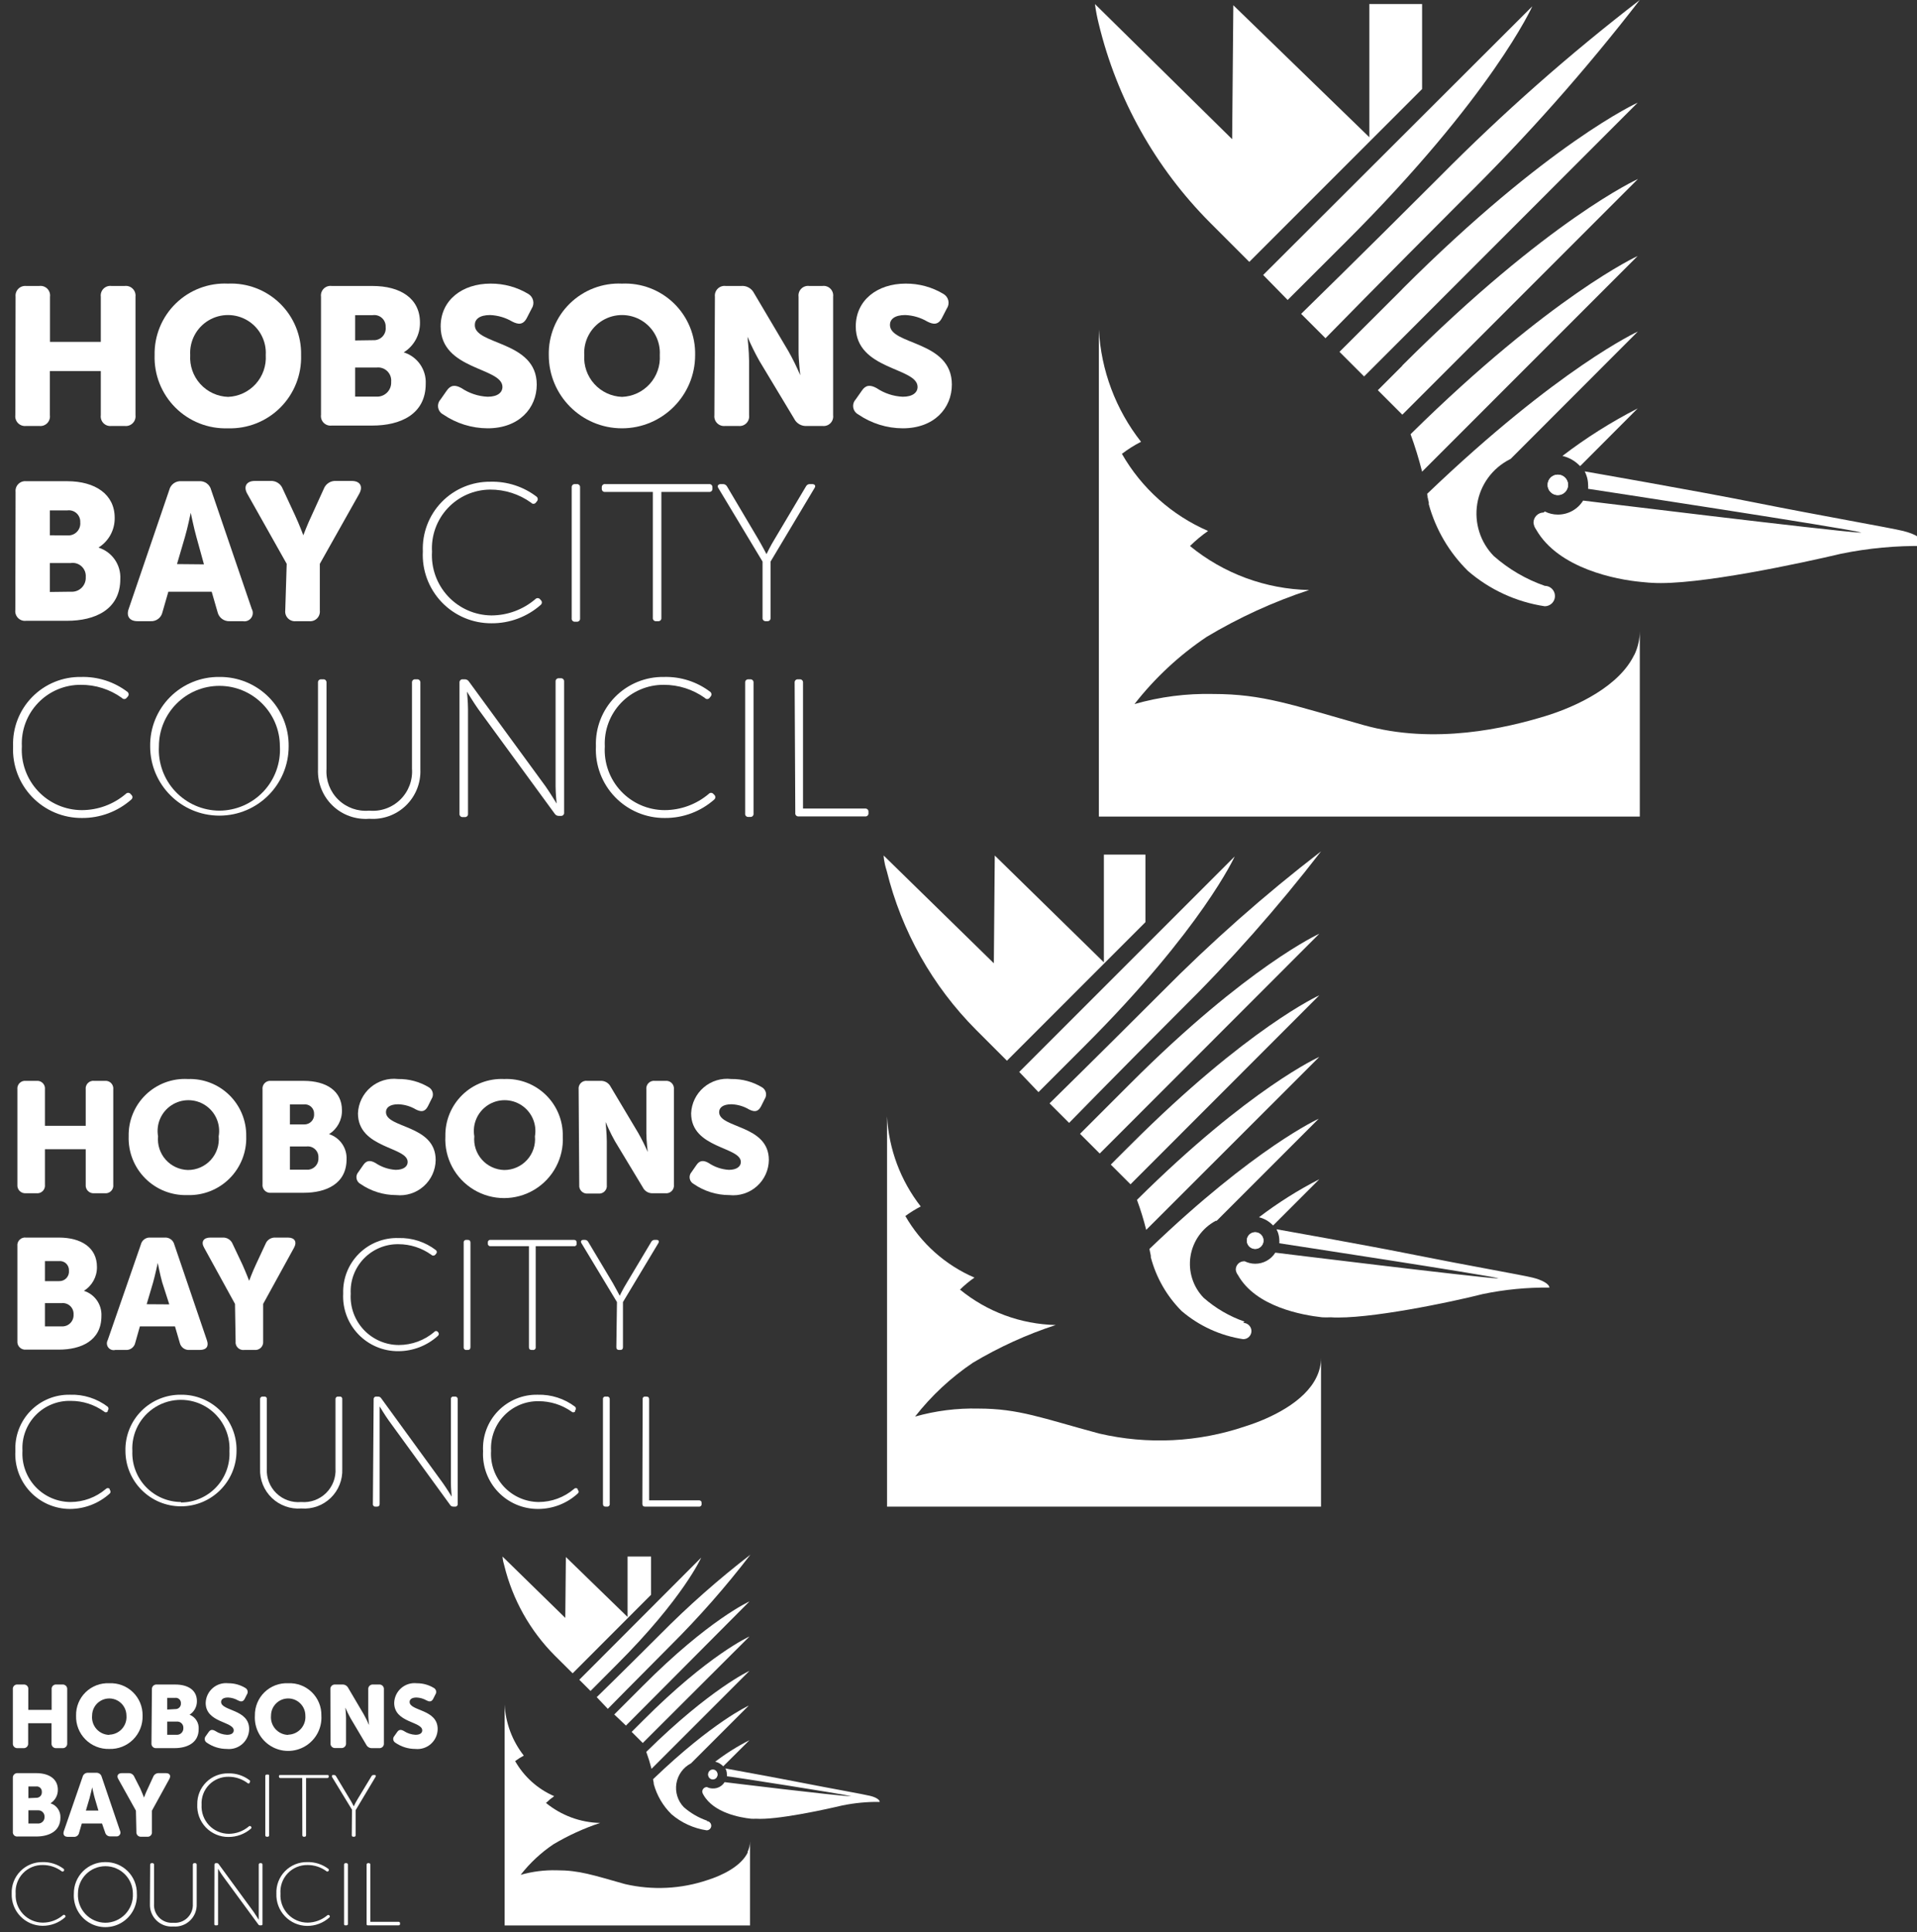 <?xml version="1.0" encoding="UTF-8"?>
<svg width="259px" height="261px" viewBox="0 0 259 261" version="1.1" xmlns="http://www.w3.org/2000/svg" xmlns:xlink="http://www.w3.org/1999/xlink">
    <rect x="0" y="0" width="259" height="261" fill="#333333" stroke="none"/>
    <!-- Generator: Sketch 51.2 (57519) - http://www.bohemiancoding.com/sketch -->
    <title>sprite-logo</title>
    <desc>Created with Sketch.</desc>
    <defs></defs>
    <g id="Page-1" stroke="none" stroke-width="1" fill="none" fill-rule="evenodd">
        <g id="sprite-logo" fill="#FFFFFF" fill-rule="nonzero">
            <g id="logo-hudsonsBay_small" transform="translate(0, 210)">
                <path d="M1.737,18.205 C1.71,18.022 1.771,17.838 1.902,17.707 C2.032,17.576 2.217,17.515 2.4,17.542 L3.158,17.542 C3.341,17.515 3.526,17.576 3.656,17.707 C3.787,17.838 3.848,18.022 3.821,18.205 L3.821,20.968 L6.979,20.968 L6.979,18.205 C6.952,18.022 7.013,17.838 7.144,17.707 C7.274,17.576 7.459,17.515 7.642,17.542 L8.416,17.542 C8.597,17.522 8.778,17.585 8.907,17.714 C9.036,17.843 9.099,18.024 9.079,18.205 L9.079,25.468 C9.099,25.65 9.036,25.831 8.907,25.96 C8.778,26.089 8.597,26.152 8.416,26.132 L7.626,26.132 C7.445,26.152 7.264,26.089 7.135,25.96 C7.006,25.831 6.943,25.65 6.963,25.468 L6.963,22.768 L3.805,22.768 L3.805,25.468 C3.826,25.65 3.762,25.831 3.633,25.96 C3.504,26.089 3.323,26.152 3.142,26.132 L2.4,26.132 C2.219,26.152 2.038,26.089 1.909,25.96 C1.78,25.831 1.716,25.65 1.737,25.468 L1.737,18.205 Z" id="Shape"></path>
                <path d="M14.763,17.368 C15.951,17.311 17.11,17.749 17.963,18.578 C18.815,19.407 19.286,20.553 19.263,21.742 C19.303,22.947 18.842,24.115 17.989,24.968 C17.136,25.821 15.968,26.282 14.763,26.242 C13.561,26.278 12.397,25.814 11.548,24.962 C10.698,24.11 10.239,22.945 10.279,21.742 C10.251,20.554 10.719,19.409 11.569,18.579 C12.42,17.75 13.577,17.311 14.763,17.368 Z M14.763,24.316 C15.419,24.301 16.039,24.016 16.478,23.529 C16.917,23.042 17.136,22.396 17.084,21.742 C17.084,20.913 16.642,20.147 15.924,19.732 C15.206,19.317 14.321,19.317 13.603,19.732 C12.884,20.147 12.442,20.913 12.442,21.742 C12.381,22.401 12.596,23.056 13.036,23.55 C13.476,24.044 14.102,24.333 14.763,24.347 L14.763,24.316 Z" id="Shape"></path>
                <path d="M20.526,18.205 C20.506,18.024 20.569,17.843 20.698,17.714 C20.827,17.585 21.008,17.522 21.189,17.542 L23.684,17.542 C25.405,17.542 26.605,18.3 26.605,19.784 C26.618,20.527 26.241,21.222 25.611,21.616 C26.407,21.926 26.907,22.721 26.842,23.574 C26.842,25.437 25.263,26.132 23.574,26.132 L21.126,26.132 C20.945,26.152 20.764,26.089 20.635,25.96 C20.506,25.831 20.443,25.65 20.463,25.468 L20.526,18.205 Z M23.684,20.858 C23.894,20.868 24.097,20.787 24.243,20.635 C24.388,20.484 24.461,20.277 24.442,20.068 C24.454,19.861 24.372,19.66 24.219,19.519 C24.066,19.378 23.858,19.313 23.653,19.342 L22.595,19.342 L22.595,20.921 L23.684,20.858 Z M23.858,24.332 C24.105,24.345 24.346,24.253 24.521,24.079 C24.696,23.904 24.788,23.663 24.774,23.416 C24.789,23.176 24.698,22.941 24.524,22.774 C24.351,22.606 24.113,22.524 23.874,22.547 L22.595,22.547 L22.595,24.332 L23.858,24.332 Z" id="Shape"></path>
                <path d="M27.805,24.505 L28.184,23.968 C28.421,23.621 28.689,23.589 29.084,23.811 C29.555,24.122 30.1,24.302 30.663,24.332 C31.295,24.332 31.579,24.079 31.579,23.732 C31.579,22.516 27.789,22.721 27.789,20.021 C27.811,19.254 28.153,18.531 28.732,18.027 C29.311,17.523 30.074,17.284 30.837,17.368 C31.649,17.361 32.447,17.58 33.142,18 C33.297,18.085 33.408,18.232 33.448,18.404 C33.487,18.576 33.45,18.757 33.347,18.9 L33.063,19.468 C32.826,19.926 32.495,19.863 32.163,19.689 C31.75,19.449 31.283,19.313 30.805,19.295 C30.142,19.295 29.874,19.563 29.874,19.895 C29.874,21.142 33.663,20.842 33.663,23.558 C33.654,24.326 33.322,25.055 32.748,25.566 C32.174,26.077 31.411,26.322 30.647,26.242 C29.676,26.243 28.728,25.945 27.932,25.389 C27.786,25.298 27.687,25.147 27.663,24.977 C27.639,24.806 27.691,24.634 27.805,24.505 Z" id="Shape"></path>
                <path d="M38.937,17.368 C40.123,17.311 41.28,17.75 42.131,18.579 C42.981,19.409 43.449,20.554 43.421,21.742 C43.52,23.411 42.686,24.996 41.255,25.86 C39.825,26.725 38.033,26.725 36.602,25.86 C35.172,24.996 34.338,23.411 34.437,21.742 C34.414,20.553 34.885,19.407 35.737,18.578 C36.59,17.749 37.749,17.311 38.937,17.368 Z M38.937,24.316 C39.592,24.301 40.213,24.016 40.652,23.529 C41.091,23.042 41.31,22.396 41.258,21.742 C41.258,20.46 40.219,19.421 38.937,19.421 C37.655,19.421 36.616,20.46 36.616,21.742 C36.554,22.401 36.769,23.056 37.209,23.55 C37.65,24.044 38.275,24.333 38.937,24.347 L38.937,24.316 Z" id="Shape"></path>
                <path d="M44.637,18.205 C44.616,18.024 44.68,17.843 44.809,17.714 C44.938,17.585 45.119,17.522 45.3,17.542 L46.232,17.542 C46.564,17.516 46.881,17.69 47.037,17.984 L49.137,21.553 C49.408,22.027 49.651,22.518 49.863,23.021 C49.863,23.021 49.753,22.089 49.753,21.553 L49.753,18.205 C49.732,18.024 49.796,17.843 49.925,17.714 C50.054,17.585 50.234,17.522 50.416,17.542 L51.205,17.542 C51.387,17.522 51.567,17.585 51.696,17.714 C51.825,17.843 51.889,18.024 51.868,18.205 L51.868,25.468 C51.889,25.65 51.825,25.831 51.696,25.96 C51.567,26.089 51.387,26.152 51.205,26.132 L50.258,26.132 C49.932,26.146 49.628,25.966 49.484,25.674 L47.368,22.105 C47.105,21.635 46.867,21.15 46.658,20.653 C46.658,20.653 46.753,21.568 46.753,22.105 L46.753,25.453 C46.773,25.634 46.71,25.815 46.581,25.944 C46.452,26.073 46.271,26.136 46.089,26.116 L45.316,26.116 C45.134,26.136 44.954,26.073 44.825,25.944 C44.696,25.815 44.632,25.634 44.653,25.453 L44.637,18.205 Z" id="Shape"></path>
                <path d="M53.274,24.505 L53.653,23.968 C53.889,23.621 54.158,23.589 54.553,23.811 C55.023,24.122 55.568,24.302 56.132,24.332 C56.763,24.332 57.047,24.079 57.047,23.732 C57.047,22.516 53.258,22.721 53.258,20.021 C53.28,19.254 53.621,18.531 54.2,18.027 C54.779,17.523 55.542,17.284 56.305,17.368 C57.117,17.361 57.916,17.58 58.611,18 C58.766,18.085 58.877,18.232 58.916,18.404 C58.955,18.576 58.919,18.757 58.816,18.9 L58.532,19.468 C58.295,19.926 57.963,19.863 57.632,19.689 C57.218,19.449 56.752,19.313 56.274,19.295 C55.611,19.295 55.342,19.563 55.342,19.895 C55.342,21.142 59.132,20.842 59.132,23.558 C59.122,24.326 58.79,25.055 58.216,25.566 C57.642,26.077 56.88,26.322 56.116,26.242 C55.145,26.243 54.196,25.945 53.4,25.389 C53.254,25.298 53.156,25.147 53.131,24.977 C53.107,24.806 53.159,24.634 53.274,24.505 Z" id="Shape"></path>
                <path d="M1.737,30.174 C1.716,29.992 1.78,29.812 1.909,29.683 C2.038,29.553 2.219,29.49 2.4,29.511 L4.895,29.511 C6.616,29.511 7.816,30.284 7.816,31.753 C7.829,32.495 7.451,33.191 6.821,33.584 C7.653,33.848 8.204,34.638 8.163,35.511 C8.163,37.389 6.584,38.068 4.895,38.068 L2.4,38.068 C2.217,38.095 2.032,38.034 1.902,37.904 C1.771,37.773 1.71,37.588 1.737,37.405 L1.737,30.174 Z M4.895,32.842 C5.104,32.852 5.308,32.771 5.453,32.62 C5.598,32.468 5.671,32.262 5.653,32.053 C5.669,31.843 5.589,31.637 5.436,31.492 C5.282,31.348 5.072,31.281 4.863,31.311 L3.837,31.311 L3.837,32.889 L4.895,32.842 Z M5.1,36.316 C5.345,36.334 5.587,36.246 5.762,36.074 C5.938,35.901 6.03,35.661 6.016,35.416 C6.03,35.174 5.939,34.938 5.767,34.769 C5.594,34.599 5.357,34.513 5.116,34.532 L3.837,34.532 L3.837,36.316 L5.1,36.316 Z" id="Shape"></path>
                <path d="M11.163,30 C11.247,29.664 11.56,29.438 11.905,29.463 L12.995,29.463 C13.34,29.438 13.653,29.664 13.737,30 L16.216,37.295 C16.307,37.468 16.293,37.678 16.18,37.838 C16.066,37.998 15.873,38.081 15.679,38.053 L14.889,38.053 C14.575,38.057 14.296,37.85 14.211,37.547 L13.784,36.316 L11.053,36.316 L10.689,37.563 C10.626,37.907 10.311,38.146 9.963,38.116 L9.174,38.116 C8.684,38.116 8.479,37.816 8.621,37.358 L11.163,30 Z M13.295,34.563 L12.805,32.905 C12.647,32.368 12.458,31.421 12.458,31.421 C12.458,31.421 12.253,32.368 12.095,32.905 L11.605,34.563 L13.295,34.563 Z" id="Shape"></path>
                <path d="M18.363,34.579 L15.979,30.3 C15.711,29.842 15.979,29.511 16.437,29.511 L17.368,29.511 C17.704,29.492 18.015,29.689 18.142,30 L18.947,31.579 C19.216,32.163 19.453,32.811 19.453,32.811 C19.453,32.811 19.689,32.163 19.974,31.579 L20.7,30 C20.823,29.685 21.137,29.487 21.474,29.511 L22.421,29.511 C22.926,29.511 23.132,29.842 22.879,30.3 L20.526,34.579 L20.526,37.437 C20.553,37.62 20.492,37.804 20.361,37.935 C20.231,38.066 20.046,38.127 19.863,38.1 L19.089,38.1 C18.908,38.12 18.727,38.057 18.598,37.928 C18.469,37.799 18.406,37.618 18.426,37.437 L18.363,34.579 Z" id="Shape"></path>
                <path d="M30.868,29.542 C31.9,29.516 32.909,29.845 33.726,30.474 C33.821,30.553 33.821,30.647 33.726,30.758 L33.726,30.837 C33.69,30.883 33.635,30.911 33.576,30.911 C33.518,30.911 33.462,30.883 33.426,30.837 C32.691,30.291 31.8,29.998 30.884,30 C29.886,29.981 28.925,30.379 28.233,31.098 C27.54,31.817 27.179,32.793 27.237,33.789 C27.176,34.804 27.536,35.799 28.232,36.54 C28.928,37.281 29.899,37.703 30.916,37.705 C31.905,37.701 32.86,37.348 33.616,36.711 C33.652,36.67 33.704,36.646 33.758,36.646 C33.812,36.646 33.864,36.67 33.9,36.711 C33.946,36.746 33.974,36.802 33.974,36.861 C33.974,36.919 33.946,36.975 33.9,37.011 C33.058,37.738 31.981,38.136 30.868,38.132 C29.714,38.142 28.606,37.675 27.808,36.84 C27.01,36.006 26.592,34.879 26.653,33.726 C26.631,32.604 27.069,31.523 27.865,30.732 C28.662,29.942 29.747,29.512 30.868,29.542 Z" id="Shape"></path>
                <path d="M35.842,29.905 C35.837,29.849 35.857,29.794 35.897,29.755 C35.936,29.715 35.992,29.695 36.047,29.7 L36.158,29.7 C36.3,29.7 36.363,29.7 36.363,29.905 L36.363,37.895 C36.368,37.951 36.348,38.006 36.308,38.045 C36.269,38.085 36.214,38.105 36.158,38.1 L36.047,38.1 C35.992,38.105 35.936,38.085 35.897,38.045 C35.857,38.006 35.837,37.951 35.842,37.895 L35.842,29.905 Z" id="Shape"></path>
                <path d="M40.832,30.174 L37.895,30.174 C37.839,30.179 37.784,30.159 37.744,30.119 C37.705,30.079 37.685,30.024 37.689,29.968 C37.689,29.826 37.689,29.763 37.895,29.763 L44.211,29.763 C44.353,29.763 44.416,29.763 44.416,29.968 C44.421,30.024 44.401,30.079 44.361,30.119 C44.321,30.159 44.266,30.179 44.211,30.174 L41.353,30.174 L41.353,37.895 C41.358,37.951 41.337,38.006 41.298,38.045 C41.258,38.085 41.203,38.105 41.147,38.1 L41.053,38.1 C40.997,38.105 40.942,38.085 40.902,38.045 C40.863,38.006 40.842,37.951 40.847,37.895 L40.832,30.174 Z" id="Shape"></path>
                <path d="M47.558,34.453 L44.842,30 C44.842,29.858 44.842,29.763 44.984,29.763 L45.126,29.763 C45.226,29.761 45.321,29.808 45.379,29.889 L47.274,33.047 C47.526,33.442 47.795,33.995 47.795,33.995 C47.945,33.669 48.113,33.353 48.3,33.047 L50.211,29.889 C50.268,29.808 50.363,29.761 50.463,29.763 L50.605,29.763 C50.763,29.763 50.826,29.858 50.747,30 L48.047,34.516 L48.047,37.895 C48.052,37.951 48.032,38.006 47.993,38.045 C47.953,38.085 47.898,38.105 47.842,38.1 L47.732,38.1 C47.676,38.105 47.621,38.085 47.581,38.045 C47.541,38.006 47.521,37.951 47.526,37.895 L47.558,34.453 Z" id="Shape"></path>
                <path d="M5.747,41.526 C6.777,41.497 7.785,41.82 8.605,42.442 C8.684,42.527 8.684,42.657 8.605,42.742 C8.566,42.784 8.512,42.807 8.455,42.807 C8.398,42.807 8.344,42.784 8.305,42.742 C7.577,42.208 6.698,41.92 5.795,41.921 C4.778,41.896 3.798,42.302 3.097,43.039 C2.396,43.776 2.04,44.775 2.116,45.789 C2.055,46.804 2.415,47.799 3.111,48.54 C3.807,49.281 4.778,49.703 5.795,49.705 C6.784,49.701 7.739,49.348 8.495,48.711 C8.531,48.67 8.582,48.646 8.637,48.646 C8.691,48.646 8.743,48.67 8.779,48.711 C8.825,48.743 8.853,48.796 8.853,48.853 C8.853,48.909 8.825,48.962 8.779,48.995 C7.944,49.735 6.864,50.14 5.747,50.132 C4.614,50.124 3.532,49.658 2.747,48.84 C1.962,48.023 1.541,46.922 1.579,45.789 C1.535,44.663 1.957,43.567 2.746,42.761 C3.534,41.955 4.62,41.508 5.747,41.526 Z" id="Shape"></path>
                <path d="M14.211,41.526 C15.349,41.505 16.448,41.946 17.254,42.75 C18.061,43.554 18.507,44.651 18.489,45.789 C18.586,47.372 17.797,48.877 16.44,49.697 C15.084,50.517 13.385,50.517 12.028,49.697 C10.672,48.877 9.883,47.372 9.979,45.789 C9.966,44.66 10.407,43.574 11.202,42.772 C11.998,41.971 13.081,41.522 14.211,41.526 Z M14.211,49.721 C15.237,49.722 16.218,49.302 16.926,48.559 C17.633,47.816 18.005,46.814 17.953,45.789 C17.953,43.74 16.291,42.079 14.242,42.079 C12.193,42.079 10.532,43.74 10.532,45.789 C10.48,46.803 10.843,47.795 11.536,48.536 C12.23,49.278 13.195,49.705 14.211,49.721 Z" id="Shape"></path>
                <path d="M20.289,41.874 C20.285,41.818 20.305,41.763 20.344,41.723 C20.384,41.684 20.439,41.664 20.495,41.668 L20.605,41.668 C20.661,41.664 20.716,41.684 20.756,41.723 C20.795,41.763 20.815,41.818 20.811,41.874 L20.811,47.163 C20.762,47.864 21.022,48.551 21.523,49.043 C22.024,49.535 22.716,49.783 23.416,49.721 C24.122,49.788 24.822,49.54 25.33,49.045 C25.838,48.549 26.102,47.855 26.053,47.147 L26.053,41.874 C26.048,41.818 26.068,41.763 26.107,41.723 C26.147,41.684 26.202,41.664 26.258,41.668 L26.368,41.668 C26.424,41.664 26.479,41.684 26.519,41.723 C26.559,41.763 26.579,41.818 26.574,41.874 L26.574,47.195 C26.608,48.031 26.282,48.842 25.678,49.422 C25.074,50.002 24.25,50.295 23.416,50.226 C22.581,50.295 21.758,50.002 21.154,49.422 C20.55,48.842 20.223,48.031 20.258,47.195 L20.289,41.874 Z" id="Shape"></path>
                <path d="M28.974,41.874 C28.969,41.818 28.989,41.763 29.028,41.723 C29.068,41.684 29.123,41.664 29.179,41.668 L29.289,41.668 C29.391,41.659 29.489,41.708 29.542,41.795 L34.279,48.268 C34.547,48.647 34.958,49.326 34.958,49.326 C34.958,49.326 34.958,48.679 34.958,48.268 L34.958,41.874 C34.953,41.818 34.973,41.763 35.013,41.723 C35.052,41.684 35.107,41.664 35.163,41.668 L35.258,41.668 C35.314,41.664 35.369,41.684 35.408,41.723 C35.448,41.763 35.468,41.818 35.463,41.874 L35.463,49.879 C35.463,50.005 35.463,50.068 35.258,50.068 L35.147,50.068 C35.046,50.078 34.948,50.029 34.895,49.942 L30.158,43.484 C29.874,43.105 29.463,42.426 29.463,42.426 C29.463,42.426 29.463,43.058 29.463,43.484 L29.463,49.879 C29.463,50.005 29.463,50.068 29.258,50.068 L29.163,50.068 C29.021,50.068 28.958,50.068 28.958,49.879 L28.974,41.874 Z" id="Shape"></path>
                <path d="M41.511,41.526 C42.54,41.497 43.548,41.82 44.368,42.442 C44.41,42.481 44.434,42.535 44.434,42.592 C44.434,42.649 44.41,42.703 44.368,42.742 C44.332,42.783 44.281,42.806 44.226,42.806 C44.172,42.806 44.12,42.783 44.084,42.742 C43.352,42.205 42.466,41.918 41.558,41.921 C40.544,41.9 39.568,42.309 38.871,43.045 C38.173,43.782 37.819,44.778 37.895,45.789 C37.829,46.806 38.188,47.803 38.885,48.545 C39.582,49.287 40.556,49.707 41.574,49.705 C42.539,49.69 43.47,49.345 44.211,48.726 C44.246,48.686 44.298,48.662 44.353,48.662 C44.407,48.662 44.459,48.686 44.495,48.726 C44.541,48.759 44.569,48.812 44.569,48.868 C44.569,48.925 44.541,48.978 44.495,49.011 C43.667,49.753 42.591,50.158 41.479,50.147 C40.348,50.131 39.272,49.66 38.493,48.839 C37.714,48.019 37.299,46.92 37.342,45.789 C37.294,44.661 37.714,43.563 38.504,42.756 C39.293,41.949 40.382,41.503 41.511,41.526 Z" id="Shape"></path>
                <path d="M46.484,41.874 C46.479,41.818 46.499,41.763 46.539,41.723 C46.579,41.684 46.634,41.664 46.689,41.668 L46.8,41.668 C46.856,41.664 46.911,41.684 46.95,41.723 C46.99,41.763 47.01,41.818 47.005,41.874 L47.005,49.879 C47.005,50.005 46.926,50.068 46.8,50.068 L46.689,50.068 C46.563,50.068 46.484,50.068 46.484,49.879 L46.484,41.874 Z" id="Shape"></path>
                <path d="M49.532,41.874 C49.527,41.818 49.547,41.763 49.586,41.723 C49.626,41.684 49.681,41.664 49.737,41.668 L49.832,41.668 C49.887,41.664 49.942,41.684 49.982,41.723 C50.022,41.763 50.042,41.818 50.037,41.874 L50.037,49.595 L53.858,49.595 C53.984,49.595 54.047,49.674 54.047,49.8 L54.047,49.879 C54.052,49.931 54.034,49.982 53.997,50.018 C53.961,50.055 53.91,50.073 53.858,50.068 L49.737,50.068 C49.595,50.068 49.532,50.068 49.532,49.879 L49.532,41.874 Z" id="Shape"></path>
                <path d="M96.316,29.116 C96.658,29.124 96.932,29.405 96.932,29.747 C96.883,30.054 96.618,30.279 96.308,30.279 C95.998,30.279 95.733,30.054 95.684,29.747 C95.684,29.399 95.967,29.116 96.316,29.116" id="Shape"></path>
                <path d="M89.147,10.816 C84.316,15.647 80.621,19.247 80.621,19.247 L82.121,20.826 C82.121,20.826 85.737,17.147 90.568,12.3 C94.444,8.446 98.057,4.337 101.384,0 C97.067,3.326 92.978,6.939 89.147,10.816" id="Shape"></path>
                <path d="M79.784,18.411 L83.337,14.842 C92.321,5.874 94.737,0.395 94.737,0.395 L78.268,16.895 L79.784,18.411 Z" id="Shape"></path>
                <path d="M86.842,22.437 L85.342,23.937 L86.842,25.437 L101.258,11.053 C101.258,11.053 95.779,13.468 86.842,22.437" id="Shape"></path>
                <path d="M101.258,15.695 C101.258,15.695 95.968,18.111 87.316,26.637 C87.591,27.387 87.828,28.152 88.026,28.926 L101.258,15.695 Z" id="Shape"></path>
                <path d="M86.842,17.732 L82.989,21.584 L84.568,23.084 L101.258,6.316 C101.258,6.316 95.779,8.763 86.842,17.732" id="Shape"></path>
                <path d="M96.316,30.363 C96.479,30.363 96.636,30.298 96.751,30.183 C96.867,30.067 96.932,29.911 96.932,29.747 C96.971,29.501 96.861,29.254 96.652,29.118 C96.443,28.982 96.173,28.982 95.964,29.118 C95.754,29.254 95.645,29.501 95.684,29.747 C95.684,29.913 95.751,30.073 95.87,30.188 C95.989,30.304 96.15,30.367 96.316,30.363" id="Shape"></path>
                <path d="M95.542,35.937 C94.381,35.537 93.308,34.915 92.384,34.105 C91.564,33.254 91.195,32.065 91.388,30.899 C91.58,29.733 92.313,28.726 93.363,28.184 L101.163,20.384 C101.163,20.384 96.3,22.579 88.232,30.332 L88.326,30.853 L88.326,30.979 C88.75,32.531 89.578,33.942 90.726,35.068 C92.072,36.218 93.713,36.967 95.463,37.232 C95.629,37.236 95.79,37.173 95.909,37.057 C96.028,36.941 96.095,36.782 96.095,36.616 C96.095,36.267 95.812,35.984 95.463,35.984" id="Shape"></path>
                <path d="M88.421,30.805 L88.326,30.284 C88.326,30.284 88.326,30.284 88.326,30.284 C88.345,30.46 88.376,30.634 88.421,30.805" id="Shape"></path>
                <path d="M97.721,28.579 L101.258,25.058 C99.63,25.882 98.081,26.854 96.632,27.963 C97.033,28.06 97.4,28.268 97.689,28.563 L97.721,28.579 Z" id="Shape"></path>
                <path d="M117.537,32.574 C116.795,32.384 112.263,31.579 108.568,30.853 C104.874,30.126 98.005,28.879 98.005,28.879 C98.051,28.953 98.089,29.033 98.116,29.116 C98.181,29.304 98.213,29.501 98.211,29.7 C98.218,29.779 98.218,29.858 98.211,29.937 C98.589,29.937 114,32.353 114.979,32.621 L115.295,32.621 L114.995,32.621 C114.995,32.621 114.995,32.621 114.837,32.621 C113.1,32.589 97.895,30.726 97.895,30.726 C97.56,31.274 96.957,31.599 96.316,31.579 C96.036,31.583 95.759,31.518 95.511,31.389 C95.162,31.389 94.879,31.672 94.879,32.021 C94.898,32.169 94.952,32.309 95.037,32.432 C96.411,34.879 99.995,35.511 101.479,35.668 C101.7,35.68 101.921,35.68 102.142,35.668 C104.921,35.858 111.426,34.437 113.763,33.884 C115.44,33.537 117.15,33.373 118.863,33.395 C118.832,33.063 118.279,32.747 117.537,32.574 Z" id="Shape"></path>
                <path d="M101.053,40.168 C100.153,42.095 97.563,43.326 95.621,43.942 C92.019,45.163 88.147,45.355 84.442,44.495 C80.053,43.263 78.268,42.632 75.205,42.632 C73.562,42.59 71.923,42.798 70.342,43.247 C71.59,41.65 73.082,40.259 74.763,39.126 C76.757,37.937 78.875,36.968 81.079,36.237 C78.409,36.18 75.835,35.229 73.768,33.537 C74.11,33.2 74.48,32.894 74.874,32.621 C72.648,31.657 70.797,29.994 69.6,27.884 C69.969,27.606 70.36,27.358 70.768,27.142 C69.219,25.168 68.315,22.764 68.179,20.258 L68.179,50.084 L101.337,50.084 L101.337,38.716 C101.339,39.221 101.22,39.719 100.989,40.168" id="Shape"></path>
                <path d="M84.789,0.253 L84.789,8.416 L76.453,0.316 L76.374,8.542 L67.895,0.253 C67.895,0.253 67.895,0.695 68.132,1.468 C69.254,6.075 71.619,10.286 74.968,13.642 L77.368,16.026 L87.963,5.416 L87.963,0.253 L84.789,0.253 Z" id="Shape"></path>
            </g>
            <g id="logo-hudsonsBay_med" transform="translate(0, 115)">
                <path d="M2.35,32.165 C2.308,31.846 2.417,31.525 2.645,31.297 C2.873,31.069 3.194,30.96 3.514,31.001 L4.907,31.001 C5.227,30.96 5.547,31.069 5.775,31.297 C6.003,31.525 6.113,31.846 6.071,32.165 L6.071,37.072 L11.581,37.072 L11.581,32.165 C11.538,31.842 11.65,31.516 11.883,31.287 C12.116,31.059 12.443,30.952 12.766,31.001 L14.139,31.001 C14.458,30.96 14.779,31.069 15.007,31.297 C15.235,31.525 15.344,31.846 15.303,32.165 L15.303,45.015 C15.344,45.335 15.235,45.655 15.007,45.883 C14.779,46.111 14.458,46.221 14.139,46.179 L12.766,46.179 C12.445,46.219 12.123,46.11 11.892,45.883 C11.662,45.657 11.547,45.337 11.581,45.015 L11.581,40.233 L6.071,40.233 L6.071,45.015 C6.113,45.335 6.003,45.655 5.775,45.883 C5.547,46.111 5.227,46.221 4.907,46.179 L3.514,46.179 C3.196,46.212 2.88,46.1 2.654,45.874 C2.428,45.648 2.316,45.333 2.35,45.015 L2.35,32.165 Z" id="Shape"></path>
                <path d="M25.387,30.751 C27.474,30.677 29.499,31.463 30.989,32.926 C32.479,34.388 33.303,36.399 33.267,38.486 C33.338,40.613 32.523,42.675 31.018,44.18 C29.513,45.685 27.452,46.499 25.325,46.429 C23.198,46.499 21.136,45.685 19.631,44.18 C18.126,42.675 17.312,40.613 17.382,38.486 C17.338,36.374 18.177,34.339 19.696,32.871 C21.215,31.404 23.278,30.635 25.387,30.751 Z M25.387,43.04 C26.562,43.045 27.684,42.553 28.477,41.685 C29.269,40.818 29.657,39.656 29.546,38.486 C29.832,36.852 29.12,35.204 27.733,34.293 C26.347,33.382 24.552,33.382 23.166,34.293 C21.779,35.204 21.067,36.852 21.353,38.486 C21.244,39.634 21.615,40.777 22.38,41.64 C23.145,42.503 24.234,43.01 25.387,43.04 Z" id="Shape"></path>
                <path d="M35.471,32.165 C35.43,31.846 35.539,31.525 35.767,31.297 C35.995,31.069 36.316,30.96 36.636,31.001 L41.044,31.001 C44.079,31.001 46.2,32.352 46.2,34.972 C46.228,36.28 45.564,37.505 44.453,38.195 C45.917,38.662 46.887,40.05 46.824,41.584 C46.824,44.911 44.058,46.117 41.044,46.117 L36.636,46.117 C36.316,46.158 35.995,46.049 35.767,45.821 C35.539,45.593 35.43,45.272 35.471,44.952 L35.471,32.165 Z M41.085,36.885 C41.459,36.898 41.82,36.751 42.078,36.481 C42.336,36.211 42.467,35.844 42.437,35.471 C42.452,35.102 42.304,34.745 42.031,34.497 C41.758,34.248 41.389,34.133 41.023,34.182 L39.172,34.182 L39.172,36.885 L41.085,36.885 Z M41.418,42.998 C41.851,43.029 42.277,42.871 42.584,42.563 C42.892,42.256 43.05,41.83 43.019,41.397 C43.052,40.972 42.895,40.555 42.589,40.257 C42.284,39.96 41.862,39.814 41.439,39.858 L39.172,39.858 L39.172,42.998 L41.418,42.998 Z" id="Shape"></path>
                <path d="M48.425,43.31 L49.09,42.353 C49.506,41.75 50.005,41.688 50.712,42.083 C51.526,42.636 52.474,42.96 53.456,43.019 C54.558,43.019 55.078,42.541 55.078,41.958 C55.078,39.879 48.362,40.15 48.362,35.388 C48.417,34.034 49.033,32.765 50.063,31.885 C51.093,31.005 52.444,30.594 53.789,30.751 C55.253,30.727 56.695,31.116 57.948,31.874 C58.209,32.033 58.394,32.291 58.461,32.589 C58.528,32.887 58.47,33.2 58.301,33.454 L57.802,34.452 C57.365,35.284 56.804,35.159 56.201,34.868 C55.477,34.434 54.654,34.191 53.81,34.161 C52.625,34.161 52.147,34.64 52.147,35.222 C52.147,37.426 58.862,36.906 58.862,41.688 C58.847,43.048 58.258,44.339 57.24,45.241 C56.223,46.144 54.871,46.575 53.519,46.429 C51.803,46.427 50.129,45.905 48.716,44.932 C48.429,44.783 48.228,44.51 48.171,44.192 C48.114,43.875 48.208,43.549 48.425,43.31 Z" id="Shape"></path>
                <path d="M68.115,30.751 C70.21,30.659 72.25,31.438 73.751,32.903 C75.252,34.368 76.079,36.389 76.037,38.486 C76.187,41.417 74.709,44.192 72.192,45.702 C69.676,47.213 66.532,47.213 64.016,45.702 C61.5,44.192 60.022,41.417 60.172,38.486 C60.13,36.385 60.96,34.361 62.465,32.895 C63.97,31.429 66.016,30.653 68.115,30.751 Z M68.115,43.04 C69.29,43.045 70.412,42.553 71.204,41.685 C71.997,40.818 72.385,39.656 72.273,38.486 C72.56,36.852 71.847,35.204 70.461,34.293 C69.075,33.382 67.28,33.382 65.893,34.293 C64.507,35.204 63.795,36.852 64.081,38.486 C63.971,39.634 64.343,40.777 65.108,41.64 C65.873,42.503 66.962,43.01 68.115,43.04 Z" id="Shape"></path>
                <path d="M78.178,32.165 C78.135,31.842 78.247,31.516 78.48,31.287 C78.713,31.059 79.04,30.952 79.363,31.001 L81.089,31.001 C81.677,30.954 82.235,31.266 82.503,31.791 L86.225,38.029 C86.7,38.865 87.13,39.725 87.514,40.607 C87.514,40.607 87.327,39.048 87.327,38.091 L87.327,32.165 C87.284,31.842 87.396,31.516 87.629,31.287 C87.862,31.059 88.189,30.952 88.512,31.001 L89.884,31.001 C90.204,30.96 90.525,31.069 90.753,31.297 C90.981,31.525 91.09,31.846 91.049,32.165 L91.049,45.015 C91.09,45.335 90.981,45.655 90.753,45.883 C90.525,46.111 90.204,46.221 89.884,46.179 L88.221,46.179 C87.645,46.221 87.102,45.908 86.849,45.389 L83.085,39.151 C82.503,38.153 81.817,36.552 81.817,36.552 C81.817,36.552 81.983,38.195 81.983,39.151 L81.983,45.056 C82.025,45.376 81.915,45.697 81.687,45.925 C81.459,46.153 81.139,46.262 80.819,46.221 L79.447,46.221 C79.125,46.261 78.804,46.152 78.573,45.925 C78.342,45.698 78.227,45.378 78.261,45.056 L78.178,32.165 Z" id="Shape"></path>
                <path d="M93.44,43.31 L94.105,42.353 C94.521,41.75 95.02,41.688 95.727,42.083 C96.541,42.636 97.489,42.96 98.471,43.019 C99.573,43.019 100.093,42.541 100.093,41.958 C100.093,39.879 93.377,40.15 93.377,35.388 C93.432,34.034 94.048,32.765 95.078,31.885 C96.108,31.005 97.458,30.594 98.804,30.751 C100.268,30.727 101.71,31.116 102.962,31.874 C103.224,32.033 103.409,32.291 103.476,32.589 C103.542,32.887 103.485,33.2 103.316,33.454 L102.817,34.452 C102.38,35.284 101.819,35.159 101.216,34.868 C100.491,34.434 99.669,34.191 98.825,34.161 C97.64,34.161 97.161,34.64 97.161,35.222 C97.161,37.426 103.877,36.906 103.877,41.688 C103.862,43.048 103.273,44.339 102.255,45.241 C101.237,46.144 99.886,46.575 98.534,46.429 C96.818,46.427 95.143,45.905 93.731,44.932 C93.444,44.783 93.243,44.51 93.186,44.192 C93.129,43.875 93.223,43.549 93.44,43.31 Z" id="Shape"></path>
                <path d="M2.35,53.332 C2.308,53.012 2.417,52.691 2.645,52.463 C2.873,52.235 3.194,52.126 3.514,52.167 L7.943,52.167 C10.978,52.167 13.099,53.519 13.099,56.139 C13.118,57.449 12.447,58.673 11.332,59.361 C12.807,59.824 13.782,61.227 13.702,62.771 C13.702,66.098 10.957,67.304 7.943,67.304 L3.514,67.304 C3.196,67.337 2.88,67.225 2.654,66.999 C2.428,66.773 2.316,66.457 2.35,66.14 L2.35,53.332 Z M7.984,58.051 C8.356,58.065 8.716,57.918 8.971,57.647 C9.226,57.376 9.351,57.008 9.315,56.638 C9.337,56.271 9.193,55.913 8.924,55.663 C8.654,55.413 8.286,55.298 7.922,55.349 L6.071,55.349 L6.071,58.051 L7.984,58.051 Z M8.317,64.164 C8.752,64.195 9.179,64.037 9.49,63.73 C9.8,63.424 9.964,62.999 9.939,62.563 C9.966,62.132 9.801,61.712 9.488,61.414 C9.175,61.117 8.746,60.975 8.317,61.025 L6.071,61.025 L6.071,64.164 L8.317,64.164 Z" id="Shape"></path>
                <path d="M19.025,53.124 C19.158,52.521 19.719,52.111 20.335,52.167 L22.248,52.167 C22.86,52.12 23.416,52.526 23.557,53.124 L27.945,66.015 C28.236,66.805 27.945,67.346 26.988,67.346 L25.595,67.346 C24.976,67.391 24.418,66.975 24.285,66.368 L23.641,64.164 L18.9,64.164 L18.276,66.368 C18.153,66.971 17.601,67.389 16.987,67.346 L15.573,67.346 C15.22,67.432 14.85,67.302 14.629,67.013 C14.408,66.725 14.379,66.333 14.554,66.015 L19.025,53.124 Z M22.871,61.191 L21.915,58.218 C21.645,57.261 21.312,55.598 21.312,55.598 C21.312,55.598 20.958,57.261 20.688,58.218 L19.815,61.17 L22.871,61.191 Z" id="Shape"></path>
                <path d="M31.75,61.129 L27.591,53.56 C27.113,52.75 27.487,52.167 28.402,52.167 L30.065,52.167 C30.665,52.127 31.221,52.481 31.438,53.041 L32.748,55.806 C33.226,56.866 33.662,58.01 33.662,58.01 C33.662,58.01 34.078,56.866 34.577,55.806 L35.866,53.041 C36.076,52.484 36.624,52.129 37.218,52.167 L38.902,52.167 C39.817,52.167 40.17,52.75 39.713,53.56 L35.554,61.129 L35.554,66.181 C35.587,66.499 35.475,66.815 35.25,67.041 C35.024,67.267 34.708,67.379 34.39,67.346 L32.997,67.346 C32.677,67.387 32.357,67.278 32.129,67.05 C31.901,66.822 31.791,66.501 31.833,66.181 L31.75,61.129 Z" id="Shape"></path>
                <path d="M53.851,52.23 C55.675,52.179 57.459,52.759 58.904,53.872 C58.976,53.935 59.017,54.026 59.017,54.122 C59.017,54.217 58.976,54.308 58.904,54.371 L58.8,54.496 C58.733,54.569 58.639,54.61 58.54,54.61 C58.441,54.61 58.347,54.569 58.28,54.496 C56.984,53.564 55.427,53.062 53.831,53.061 C52.07,53.036 50.377,53.742 49.155,55.01 C47.934,56.279 47.293,57.998 47.385,59.756 C47.276,61.552 47.913,63.312 49.145,64.623 C50.377,65.933 52.094,66.678 53.893,66.68 C55.636,66.673 57.321,66.055 58.654,64.934 C58.712,64.847 58.81,64.794 58.914,64.794 C59.019,64.794 59.116,64.847 59.174,64.934 C59.246,64.997 59.287,65.088 59.287,65.183 C59.287,65.279 59.246,65.37 59.174,65.433 C57.713,66.765 55.808,67.506 53.831,67.512 C51.786,67.532 49.825,66.706 48.411,65.229 C46.997,63.752 46.257,61.756 46.366,59.715 C46.302,57.711 47.07,55.769 48.488,54.351 C49.906,52.933 51.847,52.165 53.851,52.23 Z" id="Shape"></path>
                <path d="M62.647,52.853 C62.633,52.751 62.668,52.647 62.741,52.574 C62.814,52.5 62.918,52.465 63.021,52.479 L63.208,52.479 C63.437,52.479 63.561,52.604 63.561,52.853 L63.561,66.971 C63.561,67.221 63.437,67.346 63.208,67.346 L63.021,67.346 C62.918,67.359 62.814,67.325 62.741,67.251 C62.668,67.178 62.633,67.074 62.647,66.971 L62.647,52.853 Z" id="Shape"></path>
                <path d="M71.462,53.332 L66.285,53.332 C66.186,53.344 66.087,53.312 66.014,53.244 C65.942,53.175 65.904,53.078 65.911,52.978 L65.911,52.853 C65.897,52.751 65.932,52.647 66.005,52.574 C66.079,52.5 66.182,52.465 66.285,52.479 L77.554,52.479 C77.783,52.479 77.908,52.604 77.908,52.853 L77.908,52.978 C77.922,53.076 77.889,53.174 77.82,53.244 C77.75,53.313 77.652,53.346 77.554,53.332 L72.377,53.332 L72.377,66.971 C72.391,67.074 72.356,67.178 72.283,67.251 C72.209,67.325 72.106,67.359 72.003,67.346 L71.816,67.346 C71.587,67.346 71.462,67.221 71.462,66.971 L71.462,53.332 Z" id="Shape"></path>
                <path d="M83.355,60.879 L78.552,52.916 C78.407,52.666 78.552,52.479 78.802,52.479 L79.01,52.479 C79.186,52.473 79.351,52.56 79.447,52.708 L82.815,58.343 C83.231,59.07 83.73,60.027 83.73,60.027 C83.73,60.027 84.187,59.07 84.645,58.343 L88.013,52.708 C88.108,52.56 88.274,52.473 88.45,52.479 L88.699,52.479 C88.99,52.479 89.094,52.666 88.949,52.916 L84.166,60.879 L84.166,66.971 C84.166,67.221 84.042,67.346 83.813,67.346 L83.626,67.346 C83.397,67.346 83.272,67.221 83.272,66.971 L83.355,60.879 Z" id="Shape"></path>
                <path d="M9.44,73.396 C11.281,73.329 13.088,73.902 14.554,75.018 C14.694,75.163 14.694,75.393 14.554,75.538 L14.554,75.662 C14.491,75.734 14.4,75.775 14.305,75.775 C14.209,75.775 14.119,75.734 14.055,75.662 C12.753,74.728 11.189,74.226 9.585,74.228 C7.799,74.172 6.071,74.87 4.825,76.152 C3.579,77.434 2.93,79.18 3.036,80.964 C2.927,82.756 3.561,84.513 4.788,85.823 C6.015,87.133 7.728,87.88 9.523,87.888 C11.276,87.886 12.971,87.259 14.305,86.121 C14.372,86.048 14.466,86.007 14.565,86.007 C14.664,86.007 14.758,86.048 14.825,86.121 L14.825,86.246 C14.896,86.309 14.937,86.4 14.937,86.495 C14.937,86.591 14.896,86.681 14.825,86.745 C13.354,88.075 11.444,88.815 9.46,88.824 C7.419,88.822 5.469,87.977 4.071,86.489 C2.674,85.001 1.953,83.002 2.079,80.964 C1.987,78.967 2.726,77.02 4.12,75.586 C5.514,74.152 7.44,73.359 9.44,73.396 Z" id="Shape"></path>
                <path d="M24.451,73.396 C26.46,73.373 28.392,74.165 29.806,75.591 C31.221,77.018 31.997,78.956 31.957,80.964 C31.957,85.11 28.597,88.47 24.451,88.47 C20.306,88.47 16.946,85.11 16.946,80.964 C16.906,78.956 17.682,77.018 19.097,75.591 C20.511,74.165 22.443,73.373 24.451,73.396 Z M24.451,87.95 C26.252,87.941 27.97,87.197 29.207,85.889 C30.444,84.581 31.092,82.824 31.001,81.027 C31.138,78.595 29.918,76.287 27.832,75.03 C25.746,73.773 23.136,73.773 21.05,75.03 C18.964,76.287 17.744,78.595 17.881,81.027 C17.814,82.816 18.475,84.556 19.713,85.849 C20.951,87.142 22.661,87.878 24.451,87.888 L24.451,87.95 Z" id="Shape"></path>
                <path d="M35.139,73.999 C35.132,73.9 35.17,73.802 35.242,73.734 C35.315,73.665 35.414,73.633 35.513,73.646 L35.7,73.646 C35.797,73.631 35.896,73.664 35.965,73.734 C36.035,73.803 36.068,73.902 36.053,73.999 L36.053,83.376 C35.976,84.617 36.444,85.83 37.335,86.698 C38.226,87.565 39.452,88 40.69,87.888 C41.935,87.994 43.163,87.551 44.054,86.676 C44.945,85.801 45.41,84.581 45.327,83.335 L45.327,73.999 C45.32,73.9 45.358,73.802 45.43,73.734 C45.503,73.665 45.602,73.633 45.701,73.646 L45.888,73.646 C45.986,73.631 46.084,73.664 46.153,73.734 C46.223,73.803 46.256,73.902 46.242,73.999 L46.242,83.418 C46.306,84.887 45.737,86.313 44.679,87.335 C43.622,88.356 42.177,88.876 40.711,88.761 C39.241,88.875 37.793,88.356 36.729,87.336 C35.665,86.316 35.087,84.891 35.139,83.418 L35.139,73.999 Z" id="Shape"></path>
                <path d="M50.483,73.999 C50.476,73.9 50.514,73.802 50.587,73.734 C50.659,73.665 50.759,73.633 50.857,73.646 L51.065,73.646 C51.241,73.64 51.407,73.726 51.502,73.874 L59.819,85.31 C60.297,85.975 61.025,87.16 61.025,87.16 C61.025,87.16 60.921,86.038 60.921,85.31 L60.921,73.999 C60.907,73.902 60.939,73.803 61.009,73.734 C61.078,73.664 61.177,73.631 61.274,73.646 L61.461,73.646 C61.56,73.633 61.66,73.665 61.732,73.734 C61.805,73.802 61.843,73.9 61.836,73.999 L61.836,88.138 C61.85,88.241 61.815,88.344 61.741,88.417 C61.668,88.491 61.564,88.526 61.461,88.512 L61.253,88.512 C61.078,88.518 60.912,88.431 60.817,88.283 L52.5,76.848 C52.022,76.182 51.294,74.976 51.294,74.976 C51.294,74.976 51.294,76.12 51.294,76.848 L51.294,88.138 C51.294,88.387 51.169,88.512 50.941,88.512 L50.753,88.512 C50.651,88.526 50.547,88.491 50.474,88.417 C50.4,88.344 50.365,88.241 50.379,88.138 L50.483,73.999 Z" id="Shape"></path>
                <path d="M72.648,73.396 C74.467,73.346 76.249,73.919 77.7,75.018 C77.84,75.163 77.84,75.393 77.7,75.538 L77.7,75.662 C77.637,75.734 77.546,75.775 77.45,75.775 C77.355,75.775 77.264,75.734 77.201,75.662 C75.903,74.754 74.357,74.268 72.772,74.269 C71.013,74.243 69.322,74.95 68.104,76.219 C66.885,77.489 66.249,79.208 66.348,80.964 C66.233,82.747 66.857,84.498 68.072,85.807 C69.287,87.117 70.986,87.869 72.772,87.888 C74.526,87.886 76.221,87.259 77.554,86.121 C77.618,86.049 77.708,86.008 77.804,86.008 C77.899,86.008 77.99,86.049 78.053,86.121 L78.053,86.246 C78.132,86.304 78.178,86.397 78.178,86.495 C78.178,86.593 78.132,86.686 78.053,86.745 C76.594,88.081 74.688,88.822 72.71,88.824 C70.669,88.838 68.713,88.009 67.304,86.533 C65.895,85.057 65.157,83.065 65.266,81.027 C65.156,79.015 65.889,77.048 67.29,75.599 C68.691,74.151 70.633,73.352 72.648,73.396 Z" id="Shape"></path>
                <path d="M81.463,73.999 C81.449,73.902 81.482,73.803 81.551,73.734 C81.621,73.664 81.719,73.631 81.817,73.646 L82.004,73.646 C82.103,73.633 82.202,73.665 82.275,73.734 C82.347,73.802 82.385,73.9 82.378,73.999 L82.378,88.138 C82.392,88.241 82.357,88.344 82.284,88.417 C82.21,88.491 82.107,88.526 82.004,88.512 L81.817,88.512 C81.588,88.512 81.463,88.387 81.463,88.138 L81.463,73.999 Z" id="Shape"></path>
                <path d="M86.828,73.999 C86.814,73.902 86.846,73.803 86.916,73.734 C86.985,73.664 87.084,73.631 87.181,73.646 L87.327,73.646 C87.576,73.646 87.701,73.77 87.701,73.999 L87.701,87.659 L94.417,87.659 C94.666,87.659 94.791,87.784 94.791,88.013 L94.791,88.138 C94.805,88.241 94.77,88.344 94.697,88.417 C94.623,88.491 94.52,88.526 94.417,88.512 L87.14,88.512 C86.911,88.512 86.786,88.387 86.786,88.138 L86.828,73.999 Z" id="Shape"></path>
                <path d="M169.559,51.46 C170.017,51.452 170.434,51.722 170.613,52.144 C170.792,52.565 170.698,53.053 170.374,53.377 C170.05,53.701 169.562,53.795 169.141,53.616 C168.719,53.437 168.449,53.02 168.457,52.562 C168.469,51.958 168.955,51.471 169.559,51.46" id="Shape"></path>
                <path d="M156.855,19.108 C148.31,27.653 141.802,34.037 141.802,34.037 L144.443,36.677 C144.443,36.677 150.805,30.149 159.35,21.603 C166.206,14.841 172.596,7.623 178.479,1.0658141e-14 C170.849,5.875 163.625,12.259 156.855,19.108" id="Shape"></path>
                <path d="M140.305,32.519 L146.543,26.281 C162.449,10.396 166.815,0.686 166.815,0.686 L137.706,29.795 L140.305,32.519 Z" id="Shape"></path>
                <path d="M152.718,39.671 C151.158,41.21 150.077,42.312 150.077,42.312 L152.739,44.973 L178.25,19.441 C178.25,19.441 168.582,23.807 152.718,39.671" id="Shape"></path>
                <path d="M178.25,27.757 C178.25,27.757 168.894,31.916 153.612,47.073 C154.102,48.401 154.519,49.754 154.859,51.128 L178.25,27.757 Z" id="Shape"></path>
                <path d="M152.718,31.354 L145.919,38.153 L148.58,40.815 L178.25,11.124 C178.25,11.124 168.582,15.49 152.718,31.354" id="Shape"></path>
                <path d="M169.559,53.685 C170.015,53.694 170.431,53.425 170.611,53.007 C170.792,52.588 170.701,52.102 170.382,51.776 C170.062,51.451 169.578,51.351 169.155,51.523 C168.733,51.696 168.458,52.106 168.457,52.562 C168.457,53.174 168.947,53.674 169.559,53.685" id="Shape"></path>
                <path d="M168.146,63.52 C166.111,62.814 164.232,61.719 162.615,60.297 C161.178,58.809 160.523,56.733 160.846,54.69 C161.168,52.647 162.432,50.873 164.257,49.901 L164.382,49.901 L178.167,36.116 C178.167,36.116 169.58,39.983 155.296,53.706 L155.483,54.621 L155.483,54.829 C156.204,57.572 157.639,60.076 159.642,62.085 C162.004,64.106 164.885,65.424 167.958,65.89 C168.254,65.896 168.54,65.782 168.751,65.575 C168.962,65.368 169.081,65.084 169.081,64.788 C169.07,64.176 168.57,63.686 167.958,63.686" id="Shape"></path>
                <path d="M155.587,54.454 L155.4,53.54 C155.431,53.85 155.493,54.157 155.587,54.454" id="Shape"></path>
                <path d="M172.013,50.525 L178.25,44.287 C175.385,45.751 172.658,47.47 170.1,49.423 C170.814,49.598 171.463,49.973 171.971,50.504 L172.013,50.525 Z" id="Shape"></path>
                <path d="M207.048,57.573 C205.738,57.241 197.691,55.827 191.183,54.517 C184.675,53.207 172.47,51.045 172.47,51.045 C172.541,51.186 172.604,51.332 172.657,51.481 C172.773,51.809 172.836,52.153 172.845,52.5 C172.856,52.645 172.856,52.791 172.845,52.937 C173.51,53.041 200.748,57.199 202.494,57.677 L203.035,57.573 L202.494,57.677 C202.494,57.677 202.494,57.677 202.224,57.677 C199.23,57.511 172.304,54.205 172.304,54.205 C171.715,55.141 170.686,55.707 169.58,55.702 C169.09,55.698 168.607,55.584 168.166,55.369 L168.062,55.369 C167.45,55.381 166.96,55.88 166.96,56.492 C166.986,56.758 167.087,57.01 167.251,57.22 C169.663,61.545 176.005,62.647 178.625,62.938 C179.013,62.958 179.401,62.958 179.789,62.938 C184.696,63.27 196.194,60.858 200.332,59.798 C203.292,59.182 206.311,58.889 209.335,58.925 C209.314,58.426 208.337,57.885 207.048,57.573 Z" id="Shape"></path>
                <path d="M177.876,71.005 C176.275,74.394 171.639,76.598 168.27,77.658 C161.9,79.824 155.05,80.162 148.497,78.636 C140.783,76.556 137.644,75.267 132.196,75.267 C129.302,75.195 126.415,75.559 123.63,76.349 C125.838,73.528 128.476,71.072 131.448,69.071 C134.976,66.965 138.728,65.256 142.634,63.977 C137.91,63.873 133.356,62.189 129.701,59.195 C130.305,58.6 130.959,58.057 131.655,57.573 C127.726,55.884 124.45,52.965 122.32,49.256 C122.976,48.77 123.671,48.338 124.399,47.967 C121.673,44.474 120.084,40.229 119.846,35.804 L119.846,88.512 L178.479,88.512 L178.479,68.427 C178.475,69.321 178.268,70.202 177.876,71.005" id="Shape"></path>
                <path d="M149.142,0.437 L149.142,14.991 L134.4,0.561 L134.275,15.116 L119.388,0.561 C119.388,0.561 119.388,1.351 119.804,2.641 C121.801,10.766 125.978,18.192 131.884,24.119 L136.043,28.277 L154.755,9.564 L154.755,0.437 L149.142,0.437 Z" id="Shape"></path>
            </g>
            <g id="logo-hudsonsBay_large">
                <path d="M2.105,40.079 C2.06,39.685 2.196,39.293 2.474,39.011 C2.752,38.729 3.143,38.589 3.537,38.629 L5.306,38.629 C5.705,38.575 6.105,38.711 6.39,38.995 C6.674,39.28 6.81,39.68 6.756,40.079 L6.756,46.181 L13.619,46.181 L13.619,40.079 C13.566,39.68 13.702,39.28 13.986,38.995 C14.27,38.711 14.671,38.575 15.069,38.629 L16.838,38.629 C17.238,38.577 17.639,38.712 17.926,38.995 C18.213,39.279 18.353,39.679 18.306,40.079 L18.306,56.086 C18.353,56.486 18.213,56.886 17.926,57.169 C17.639,57.452 17.238,57.588 16.838,57.536 L15.069,57.536 C14.671,57.589 14.27,57.454 13.986,57.169 C13.702,56.885 13.566,56.484 13.619,56.086 L13.619,50.125 L6.739,50.125 L6.739,56.086 C6.792,56.484 6.656,56.885 6.372,57.169 C6.088,57.454 5.687,57.589 5.288,57.536 L3.537,57.536 C3.138,57.588 2.736,57.452 2.449,57.169 C2.163,56.886 2.022,56.486 2.069,56.086 L2.105,40.079 Z" id="Shape"></path>
                <path d="M30.811,38.31 C33.424,38.197 35.968,39.171 37.838,41.001 C39.708,42.83 40.737,45.352 40.68,47.967 C40.765,50.615 39.75,53.179 37.877,55.052 C36.005,56.924 33.44,57.939 30.793,57.854 C28.143,57.944 25.574,56.932 23.697,55.058 C21.821,53.185 20.804,50.618 20.888,47.967 C20.837,45.344 21.874,42.816 23.755,40.986 C25.635,39.156 28.19,38.187 30.811,38.31 Z M30.811,53.61 C32.241,53.555 33.589,52.925 34.548,51.863 C35.507,50.801 35.996,49.396 35.905,47.967 C36.016,46.073 35.069,44.272 33.444,43.291 C31.819,42.31 29.785,42.31 28.16,43.291 C26.535,44.272 25.588,46.073 25.699,47.967 C25.608,49.399 26.099,50.806 27.062,51.869 C28.025,52.932 29.377,53.56 30.811,53.61 Z" id="Shape"></path>
                <path d="M43.369,40.079 C43.316,39.68 43.451,39.28 43.736,38.995 C44.02,38.711 44.42,38.575 44.819,38.629 L50.32,38.629 C54.105,38.629 56.74,40.309 56.74,43.563 C56.773,45.201 55.939,46.734 54.547,47.596 C56.39,48.167 57.613,49.914 57.518,51.841 C57.518,55.98 54.069,57.483 50.32,57.483 L44.819,57.483 C44.42,57.536 44.02,57.4 43.736,57.116 C43.451,56.832 43.316,56.431 43.369,56.033 L43.369,40.079 Z M50.444,45.951 C50.91,45.975 51.364,45.792 51.684,45.452 C52.004,45.111 52.159,44.647 52.106,44.182 C52.133,43.719 51.949,43.268 51.606,42.956 C51.262,42.643 50.796,42.503 50.337,42.573 L47.985,42.573 L47.985,45.986 L50.444,45.951 Z M50.833,53.574 C51.375,53.611 51.906,53.412 52.292,53.03 C52.678,52.648 52.881,52.118 52.849,51.576 C52.902,51.04 52.708,50.51 52.322,50.135 C51.937,49.76 51.402,49.58 50.868,49.648 L47.985,49.648 L47.985,53.574 L50.833,53.574 Z" id="Shape"></path>
                <path d="M59.517,53.963 L60.348,52.778 C60.879,52 61.48,51.947 62.347,52.424 C63.397,53.13 64.621,53.534 65.884,53.592 C67.246,53.592 67.883,53.008 67.883,52.265 C67.883,49.595 59.535,50.019 59.535,44.094 C59.535,40.556 62.435,38.31 66.273,38.31 C68.074,38.296 69.843,38.779 71.385,39.707 C71.715,39.904 71.949,40.228 72.032,40.603 C72.116,40.978 72.042,41.37 71.827,41.688 L71.19,42.927 C70.66,43.97 69.952,43.811 69.21,43.439 C68.301,42.903 67.274,42.599 66.22,42.555 C64.77,42.555 64.151,43.139 64.151,43.882 C64.063,46.641 72.517,45.986 72.517,51.947 C72.517,55.131 70.129,57.854 65.884,57.854 C63.737,57.847 61.642,57.194 59.871,55.98 C59.515,55.794 59.267,55.453 59.197,55.059 C59.128,54.664 59.246,54.259 59.517,53.963 Z" id="Shape"></path>
                <path d="M84.031,38.31 C86.648,38.192 89.196,39.164 91.07,40.994 C92.944,42.824 93.975,45.349 93.918,47.967 C93.918,53.428 89.492,57.854 84.031,57.854 C78.571,57.854 74.144,53.428 74.144,47.967 C74.088,45.349 75.119,42.824 76.993,40.994 C78.866,39.164 81.415,38.192 84.031,38.31 Z M84.031,53.61 C85.465,53.56 86.817,52.932 87.78,51.869 C88.743,50.806 89.235,49.399 89.143,47.967 C89.254,46.073 88.307,44.272 86.682,43.291 C85.057,42.31 83.023,42.31 81.398,43.291 C79.773,44.272 78.826,46.073 78.937,47.967 C78.846,49.396 79.335,50.801 80.294,51.863 C81.253,52.925 82.601,53.555 84.031,53.61 Z" id="Shape"></path>
                <path d="M96.589,40.079 C96.542,39.679 96.682,39.279 96.969,38.995 C97.256,38.712 97.657,38.577 98.057,38.629 L100.109,38.629 C100.844,38.552 101.549,38.939 101.878,39.601 L106.529,47.454 C107.119,48.503 107.65,49.584 108.121,50.691 C108.121,50.691 107.891,48.639 107.891,47.454 L107.891,40.079 C107.838,39.68 107.974,39.28 108.258,38.995 C108.542,38.711 108.943,38.575 109.341,38.629 L111.11,38.629 C111.509,38.575 111.909,38.711 112.194,38.995 C112.478,39.28 112.614,39.68 112.561,40.079 L112.561,56.086 C112.614,56.484 112.478,56.885 112.194,57.169 C111.909,57.454 111.509,57.589 111.11,57.536 L109.059,57.536 C108.319,57.61 107.613,57.214 107.29,56.546 L102.585,48.728 C101.996,47.679 101.464,46.598 100.993,45.491 C100.993,45.491 101.205,47.543 101.205,48.728 L101.205,56.086 C101.259,56.484 101.123,56.885 100.839,57.169 C100.554,57.454 100.154,57.589 99.755,57.536 L97.986,57.536 C97.587,57.588 97.185,57.452 96.898,57.169 C96.612,56.886 96.471,56.486 96.518,56.086 L96.589,40.079 Z" id="Shape"></path>
                <path d="M115.603,53.963 L116.434,52.778 C116.947,52 117.566,51.947 118.433,52.424 C119.483,53.13 120.706,53.534 121.97,53.592 C123.332,53.592 123.969,53.008 123.969,52.265 C123.969,49.595 115.62,50.019 115.62,44.094 C115.62,40.556 118.521,38.31 122.359,38.31 C124.159,38.296 125.928,38.779 127.471,39.707 C127.805,39.901 128.042,40.225 128.126,40.601 C128.21,40.977 128.133,41.372 127.913,41.688 L127.276,42.927 C126.746,43.97 126.038,43.811 125.295,43.439 C124.387,42.903 123.36,42.599 122.306,42.555 C120.856,42.555 120.237,43.139 120.237,43.882 C120.237,46.641 128.603,45.969 128.603,51.947 C128.603,55.131 126.215,57.854 121.97,57.854 C119.823,57.847 117.727,57.194 115.956,55.98 C115.601,55.794 115.352,55.453 115.283,55.059 C115.214,54.664 115.332,54.259 115.603,53.963 Z" id="Shape"></path>
                <path d="M2.105,66.45 C2.06,66.057 2.196,65.664 2.474,65.382 C2.752,65.101 3.143,64.96 3.537,65 L9.073,65 C12.859,65 15.494,66.769 15.494,69.935 C15.527,71.572 14.693,73.105 13.301,73.967 C15.141,74.539 16.357,76.288 16.254,78.212 C16.254,82.351 12.823,83.854 9.073,83.854 L3.537,83.854 C3.138,83.906 2.736,83.771 2.449,83.487 C2.163,83.204 2.022,82.804 2.069,82.404 L2.105,66.45 Z M9.18,72.322 C9.645,72.34 10.095,72.156 10.413,71.816 C10.732,71.477 10.889,71.017 10.842,70.554 C10.869,70.09 10.685,69.64 10.342,69.327 C9.998,69.015 9.532,68.874 9.073,68.944 L6.739,68.944 L6.739,72.305 L9.18,72.322 Z M9.569,79.928 C10.109,79.97 10.641,79.776 11.027,79.396 C11.414,79.016 11.617,78.488 11.585,77.947 C11.629,77.407 11.424,76.876 11.027,76.507 C10.63,76.138 10.086,75.971 9.551,76.054 L6.739,76.054 L6.739,79.963 L9.569,79.928 Z" id="Shape"></path>
                <path d="M22.869,66.185 C23.05,65.438 23.749,64.935 24.514,65 L26.884,65 C27.65,64.935 28.349,65.438 28.529,66.185 L34.012,82.245 C34.226,82.629 34.198,83.103 33.941,83.459 C33.683,83.816 33.242,83.991 32.81,83.907 L31.041,83.907 C30.269,83.954 29.575,83.439 29.396,82.687 L28.6,79.928 L22.746,79.928 L21.95,82.687 C21.793,83.438 21.106,83.959 20.34,83.907 L18.571,83.907 C17.51,83.907 17.033,83.235 17.386,82.245 L22.869,66.185 Z M27.556,76.231 L26.531,72.517 C26.195,71.332 25.77,69.263 25.77,69.263 C25.77,69.263 25.346,71.332 24.992,72.517 L23.913,76.196 L27.556,76.231 Z" id="Shape"></path>
                <path d="M38.735,76.161 L33.429,66.733 C32.845,65.743 33.287,64.965 34.419,64.965 L36.524,64.965 C37.262,64.91 37.946,65.35 38.204,66.044 L39.849,69.581 C40.45,70.872 40.981,72.305 40.981,72.305 C40.981,72.305 41.512,70.872 42.131,69.581 L43.74,66.044 C43.998,65.35 44.683,64.91 45.42,64.965 L47.525,64.965 C48.657,64.965 49.099,65.707 48.516,66.733 L43.21,76.161 L43.21,82.457 C43.255,82.854 43.117,83.25 42.835,83.533 C42.552,83.815 42.156,83.953 41.759,83.907 L39.99,83.907 C39.594,83.953 39.197,83.815 38.915,83.533 C38.632,83.25 38.494,82.854 38.54,82.457 L38.735,76.161 Z" id="Shape"></path>
                <path d="M66.273,65.071 C68.526,65.013 70.73,65.731 72.517,67.105 C72.603,67.188 72.652,67.303 72.652,67.423 C72.652,67.543 72.603,67.658 72.517,67.741 L72.393,67.901 C72.316,67.998 72.199,68.054 72.075,68.054 C71.951,68.054 71.834,67.998 71.756,67.901 C70.139,66.738 68.195,66.119 66.203,66.132 C64.034,66.153 61.969,67.061 60.489,68.645 C59.008,70.229 58.241,72.351 58.367,74.516 C58.232,76.735 59.012,78.913 60.526,80.541 C62.041,82.169 64.156,83.104 66.38,83.129 C68.558,83.127 70.664,82.349 72.322,80.936 C72.403,80.845 72.519,80.792 72.641,80.792 C72.763,80.792 72.879,80.845 72.959,80.936 L73.065,81.06 C73.157,81.14 73.209,81.256 73.209,81.378 C73.209,81.5 73.157,81.616 73.065,81.697 C71.231,83.319 68.863,84.207 66.415,84.19 C63.872,84.208 61.434,83.177 59.677,81.339 C57.919,79.501 56.998,77.02 57.129,74.48 C57.027,72.001 57.949,69.589 59.678,67.809 C61.407,66.03 63.792,65.04 66.273,65.071 Z" id="Shape"></path>
                <path d="M77.239,65.831 C77.228,65.711 77.271,65.592 77.357,65.507 C77.442,65.421 77.561,65.378 77.682,65.389 L77.929,65.389 C78.05,65.378 78.169,65.421 78.254,65.507 C78.339,65.592 78.382,65.711 78.371,65.831 L78.371,83.518 C78.388,83.642 78.348,83.766 78.262,83.855 C78.175,83.945 78.053,83.99 77.929,83.978 L77.682,83.978 C77.558,83.99 77.435,83.945 77.349,83.855 C77.263,83.766 77.223,83.642 77.239,83.518 L77.239,65.831 Z" id="Shape"></path>
                <path d="M88.205,66.45 L81.767,66.45 C81.641,66.468 81.513,66.426 81.423,66.335 C81.332,66.245 81.29,66.117 81.307,65.99 L81.307,65.831 C81.296,65.708 81.341,65.585 81.43,65.499 C81.52,65.413 81.644,65.372 81.767,65.389 L95.811,65.389 C95.931,65.378 96.05,65.421 96.136,65.507 C96.221,65.592 96.264,65.711 96.253,65.831 L96.253,65.99 C96.27,66.114 96.229,66.238 96.143,66.327 C96.057,66.417 95.935,66.462 95.811,66.45 L89.355,66.45 L89.355,83.448 C89.373,83.574 89.33,83.702 89.24,83.792 C89.15,83.883 89.022,83.925 88.895,83.907 L88.665,83.907 C88.539,83.925 88.411,83.883 88.321,83.792 C88.23,83.702 88.187,83.574 88.205,83.448 L88.205,66.45 Z" id="Shape"></path>
                <path d="M103.027,75.86 L97.049,65.92 C96.854,65.637 97.049,65.389 97.367,65.389 L97.686,65.389 C97.903,65.389 98.105,65.503 98.216,65.69 L102.408,72.765 C102.939,73.667 103.558,74.852 103.558,74.852 C103.558,74.852 104.124,73.667 104.69,72.765 L108.899,65.69 C109,65.501 109.198,65.384 109.412,65.389 L109.731,65.389 C110.102,65.389 110.244,65.637 110.049,65.92 L104.106,75.86 L104.106,83.448 C104.123,83.571 104.082,83.695 103.996,83.785 C103.91,83.874 103.788,83.919 103.664,83.907 L103.469,83.907 C103.346,83.919 103.223,83.874 103.137,83.785 C103.051,83.695 103.01,83.571 103.027,83.448 L103.027,75.86 Z" id="Shape"></path>
                <path d="M10.948,91.442 C13.218,91.378 15.441,92.096 17.245,93.476 C17.331,93.56 17.38,93.674 17.38,93.795 C17.38,93.915 17.331,94.03 17.245,94.113 L17.103,94.272 C17.026,94.369 16.909,94.426 16.785,94.426 C16.661,94.426 16.544,94.369 16.467,94.272 C14.849,93.11 12.905,92.49 10.913,92.503 C8.736,92.491 6.65,93.375 5.145,94.947 C3.639,96.52 2.847,98.642 2.954,100.816 C2.822,103.049 3.616,105.238 5.149,106.868 C6.681,108.497 8.817,109.424 11.054,109.43 C13.233,109.427 15.339,108.65 16.997,107.237 C17.078,107.145 17.194,107.093 17.316,107.093 C17.437,107.093 17.553,107.145 17.634,107.237 L17.74,107.361 C17.837,107.438 17.894,107.555 17.894,107.679 C17.894,107.803 17.837,107.92 17.74,107.997 C15.901,109.622 13.526,110.51 11.072,110.491 C8.534,110.508 6.101,109.482 4.342,107.653 C2.582,105.823 1.652,103.352 1.769,100.816 C1.676,98.337 2.607,95.928 4.343,94.156 C6.079,92.383 8.467,91.402 10.948,91.442 Z" id="Shape"></path>
                <path d="M29.644,91.442 C32.137,91.413 34.536,92.392 36.298,94.157 C38.059,95.922 39.034,98.323 39,100.816 C39,105.984 34.811,110.173 29.644,110.173 C24.476,110.173 20.287,105.984 20.287,100.816 C20.249,98.322 21.221,95.918 22.984,94.152 C24.747,92.386 27.149,91.408 29.644,91.442 Z M29.644,109.501 C31.898,109.49 34.048,108.554 35.593,106.912 C37.138,105.271 37.941,103.067 37.815,100.816 C37.815,96.303 34.156,92.645 29.644,92.645 C25.131,92.645 21.472,96.303 21.472,100.816 C21.346,103.067 22.149,105.271 23.694,106.912 C25.239,108.554 27.389,109.49 29.644,109.501 Z" id="Shape"></path>
                <path d="M42.962,92.203 C42.95,92.079 42.995,91.957 43.085,91.87 C43.174,91.784 43.299,91.744 43.422,91.761 L43.652,91.761 C43.775,91.744 43.899,91.784 43.989,91.87 C44.078,91.957 44.124,92.079 44.112,92.203 L44.112,103.876 C44.013,105.421 44.593,106.933 45.702,108.014 C46.81,109.095 48.335,109.638 49.878,109.501 C51.433,109.646 52.972,109.098 54.087,108.004 C55.201,106.91 55.777,105.381 55.661,103.823 L55.661,92.203 C55.649,92.079 55.695,91.957 55.784,91.87 C55.874,91.784 55.998,91.744 56.121,91.761 L56.351,91.761 C56.471,91.75 56.59,91.793 56.676,91.878 C56.761,91.963 56.804,92.082 56.793,92.203 L56.793,103.929 C56.869,105.761 56.159,107.537 54.841,108.811 C53.523,110.085 51.723,110.735 49.895,110.597 C48.063,110.74 46.257,110.093 44.932,108.819 C43.608,107.545 42.891,105.766 42.962,103.929 L42.962,92.203 Z" id="Shape"></path>
                <path d="M62.082,92.203 C62.07,92.079 62.115,91.957 62.205,91.87 C62.294,91.784 62.418,91.744 62.541,91.761 L62.807,91.761 C63.03,91.758 63.238,91.872 63.355,92.061 L73.702,106.211 C74.303,107.06 75.205,108.546 75.205,108.546 C75.205,108.546 75.064,107.131 75.064,106.211 L75.064,92.061 C75.052,91.937 75.097,91.815 75.187,91.729 C75.277,91.643 75.401,91.602 75.524,91.619 L75.754,91.619 C75.877,91.602 76.001,91.643 76.091,91.729 C76.18,91.815 76.226,91.937 76.214,92.061 L76.214,109.748 C76.232,109.875 76.189,110.003 76.098,110.093 C76.008,110.183 75.88,110.226 75.754,110.208 L75.488,110.208 C75.266,110.211 75.058,110.097 74.94,109.907 L64.593,95.758 C63.992,94.909 63.09,93.423 63.09,93.423 C63.09,93.423 63.231,94.838 63.231,95.758 L63.231,109.907 C63.249,110.034 63.207,110.162 63.116,110.252 C63.026,110.343 62.898,110.385 62.771,110.367 L62.541,110.367 C62.415,110.385 62.287,110.343 62.197,110.252 C62.106,110.162 62.064,110.034 62.082,109.907 L62.082,92.203 Z" id="Shape"></path>
                <path d="M89.691,91.442 C91.962,91.374 94.186,92.093 95.988,93.476 C96.074,93.56 96.123,93.674 96.123,93.795 C96.123,93.915 96.074,94.03 95.988,94.113 L95.864,94.272 C95.787,94.369 95.67,94.426 95.546,94.426 C95.422,94.426 95.304,94.369 95.227,94.272 C93.607,93.116 91.664,92.498 89.673,92.503 C87.497,92.491 85.411,93.375 83.905,94.947 C82.4,96.52 81.607,98.642 81.714,100.816 C81.578,103.048 82.368,105.237 83.898,106.867 C85.427,108.497 87.562,109.424 89.797,109.43 C91.981,109.425 94.092,108.648 95.758,107.237 C95.835,107.146 95.948,107.094 96.067,107.094 C96.186,107.094 96.3,107.146 96.377,107.237 L96.501,107.361 C96.592,107.441 96.644,107.557 96.644,107.679 C96.644,107.801 96.592,107.917 96.501,107.997 C94.661,109.622 92.287,110.51 89.833,110.491 C87.292,110.513 84.854,109.489 83.091,107.659 C81.327,105.829 80.395,103.355 80.512,100.816 C80.419,98.337 81.35,95.928 83.086,94.156 C84.822,92.383 87.21,91.402 89.691,91.442 Z" id="Shape"></path>
                <path d="M100.675,92.203 C100.664,92.082 100.707,91.963 100.792,91.878 C100.878,91.793 100.997,91.75 101.117,91.761 L101.365,91.761 C101.485,91.75 101.604,91.793 101.689,91.878 C101.775,91.963 101.818,92.082 101.807,92.203 L101.807,109.89 C101.824,110.013 101.783,110.137 101.697,110.227 C101.611,110.316 101.488,110.362 101.365,110.35 L101.117,110.35 C100.993,110.362 100.871,110.316 100.785,110.227 C100.698,110.137 100.658,110.013 100.675,109.89 L100.675,92.203 Z" id="Shape"></path>
                <path d="M107.361,92.203 C107.35,92.082 107.393,91.963 107.478,91.878 C107.563,91.793 107.682,91.75 107.803,91.761 L108.05,91.761 C108.171,91.75 108.29,91.793 108.375,91.878 C108.46,91.963 108.504,92.082 108.493,92.203 L108.493,109.218 L116.876,109.218 C116.999,109.201 117.123,109.241 117.213,109.328 C117.303,109.414 117.348,109.536 117.336,109.66 L117.336,109.819 C117.354,109.946 117.311,110.073 117.221,110.164 C117.131,110.254 117.003,110.297 116.876,110.279 L107.891,110.279 C107.767,110.291 107.645,110.246 107.559,110.156 C107.473,110.066 107.432,109.942 107.449,109.819 L107.361,92.203 Z" id="Shape"></path>
                <path d="M210.476,64.116 C211.238,64.116 211.856,64.733 211.856,65.495 C211.856,66.257 211.238,66.875 210.476,66.875 C209.714,66.875 209.097,66.257 209.097,65.495 C209.092,65.128 209.236,64.774 209.495,64.514 C209.755,64.255 210.109,64.111 210.476,64.116" id="Shape"></path>
                <path d="M194.558,23.824 C183.946,34.437 175.792,42.396 175.792,42.396 L179.082,45.686 C179.082,45.686 187.023,37.567 197.671,26.92 C206.226,18.494 214.204,9.5 221.548,0 C212.028,7.328 203.011,15.287 194.558,23.824" id="Shape"></path>
                <path d="M173.97,40.521 L181.823,32.686 C201.633,12.929 207.027,0.849 207.027,0.849 L170.663,37.143 L173.97,40.521 Z" id="Shape"></path>
                <path d="M189.446,49.418 L186.156,52.707 L189.464,56.015 L221.301,24.178 C221.301,24.178 209.238,29.608 189.464,49.365" id="Shape"></path>
                <path d="M221.265,34.578 C221.265,34.578 209.61,39.884 190.578,58.65 C191.183,60.309 191.703,61.997 192.135,63.709 L221.265,34.578 Z" id="Shape"></path>
                <path d="M189.446,39.071 L180.974,47.525 L184.299,50.85 L221.265,13.867 C221.265,13.867 209.203,19.297 189.429,39.071" id="Shape"></path>
                <path d="M210.476,66.875 C211.238,66.875 211.856,66.257 211.856,65.495 C211.856,64.733 211.238,64.116 210.476,64.116 C209.714,64.116 209.097,64.733 209.097,65.495 C209.092,65.863 209.236,66.216 209.495,66.476 C209.755,66.736 210.109,66.88 210.476,66.875" id="Shape"></path>
                <path d="M208.707,79.132 C206.168,78.249 203.825,76.88 201.81,75.099 C199.99,73.233 199.166,70.613 199.588,68.041 C200.01,65.469 201.629,63.251 203.95,62.064 L204.109,61.976 L221.283,44.784 C221.283,44.784 210.671,49.612 192.824,66.698 L193.037,67.848 L193.037,68.113 C193.979,71.535 195.81,74.647 198.343,77.133 C201.279,79.666 204.873,81.316 208.707,81.891 C209.469,81.891 210.087,81.273 210.087,80.512 C210.087,79.75 209.469,79.132 208.707,79.132" id="Shape"></path>
                <path d="M193.019,67.848 L192.807,66.698 C192.836,67.088 192.907,67.473 193.019,67.848" id="Shape"></path>
                <path d="M213.501,62.948 L221.265,55.166 C217.689,56.996 214.285,59.145 211.095,61.586 C211.986,61.791 212.798,62.253 213.43,62.913 L213.501,62.948 Z" id="Shape"></path>
                <path d="M257.135,71.721 C255.507,71.314 245.497,69.563 237.378,67.936 C229.26,66.309 214.102,63.673 214.102,63.673 C214.192,63.844 214.269,64.021 214.332,64.204 C214.481,64.612 214.559,65.043 214.562,65.478 C214.58,65.66 214.58,65.844 214.562,66.026 C215.376,66.15 249.317,71.332 251.493,71.933 L252.165,71.792 L251.493,71.933 L251.616,71.933 L251.156,71.933 C247.424,71.721 213.89,67.618 213.89,67.618 C213.158,68.799 211.866,69.516 210.476,69.51 C209.861,69.511 209.255,69.366 208.707,69.086 L208.566,69.227 C207.804,69.227 207.186,69.845 207.186,70.607 C207.221,70.939 207.343,71.257 207.54,71.527 C210.565,76.833 218.453,78.301 221.69,78.601 C222.592,78.707 223.158,78.725 223.158,78.725 C229.242,79.132 243.586,76.019 248.733,74.799 C252.439,74.04 256.218,73.69 260,73.755 C260,72.8 258.762,72.128 257.135,71.721 Z" id="Shape"></path>
                <path d="M220.805,88.435 C218.789,92.663 213.094,95.404 208.831,96.713 C203.525,98.34 193.797,100.639 184.193,97.933 C174.589,95.227 170.663,93.741 163.888,93.741 C160.303,93.659 156.725,94.118 153.276,95.103 C156.025,91.583 159.314,88.52 163.022,86.03 C167.39,83.414 172.035,81.29 176.871,79.698 C170.992,79.572 165.325,77.48 160.776,73.755 C161.531,73.01 162.347,72.33 163.216,71.721 C158.315,69.595 154.232,65.941 151.578,61.303 C152.389,60.685 153.253,60.14 154.161,59.676 C150.747,55.33 148.759,50.037 148.465,44.518 L148.465,110.297 L221.548,110.297 L221.548,85.252 C221.54,86.366 221.286,87.465 220.805,88.471" id="Shape"></path>
                <path d="M185.007,0.548 L185.007,18.536 L166.63,0.707 L166.471,18.801 L147.935,0.548 C148.055,1.448 148.226,2.339 148.448,3.219 C150.905,13.377 156.105,22.665 163.482,30.068 L168.788,35.374 L192.135,12.027 L192.135,0.548 L185.007,0.548 Z" id="Shape"></path>
            </g>
        </g>
    </g>
</svg>